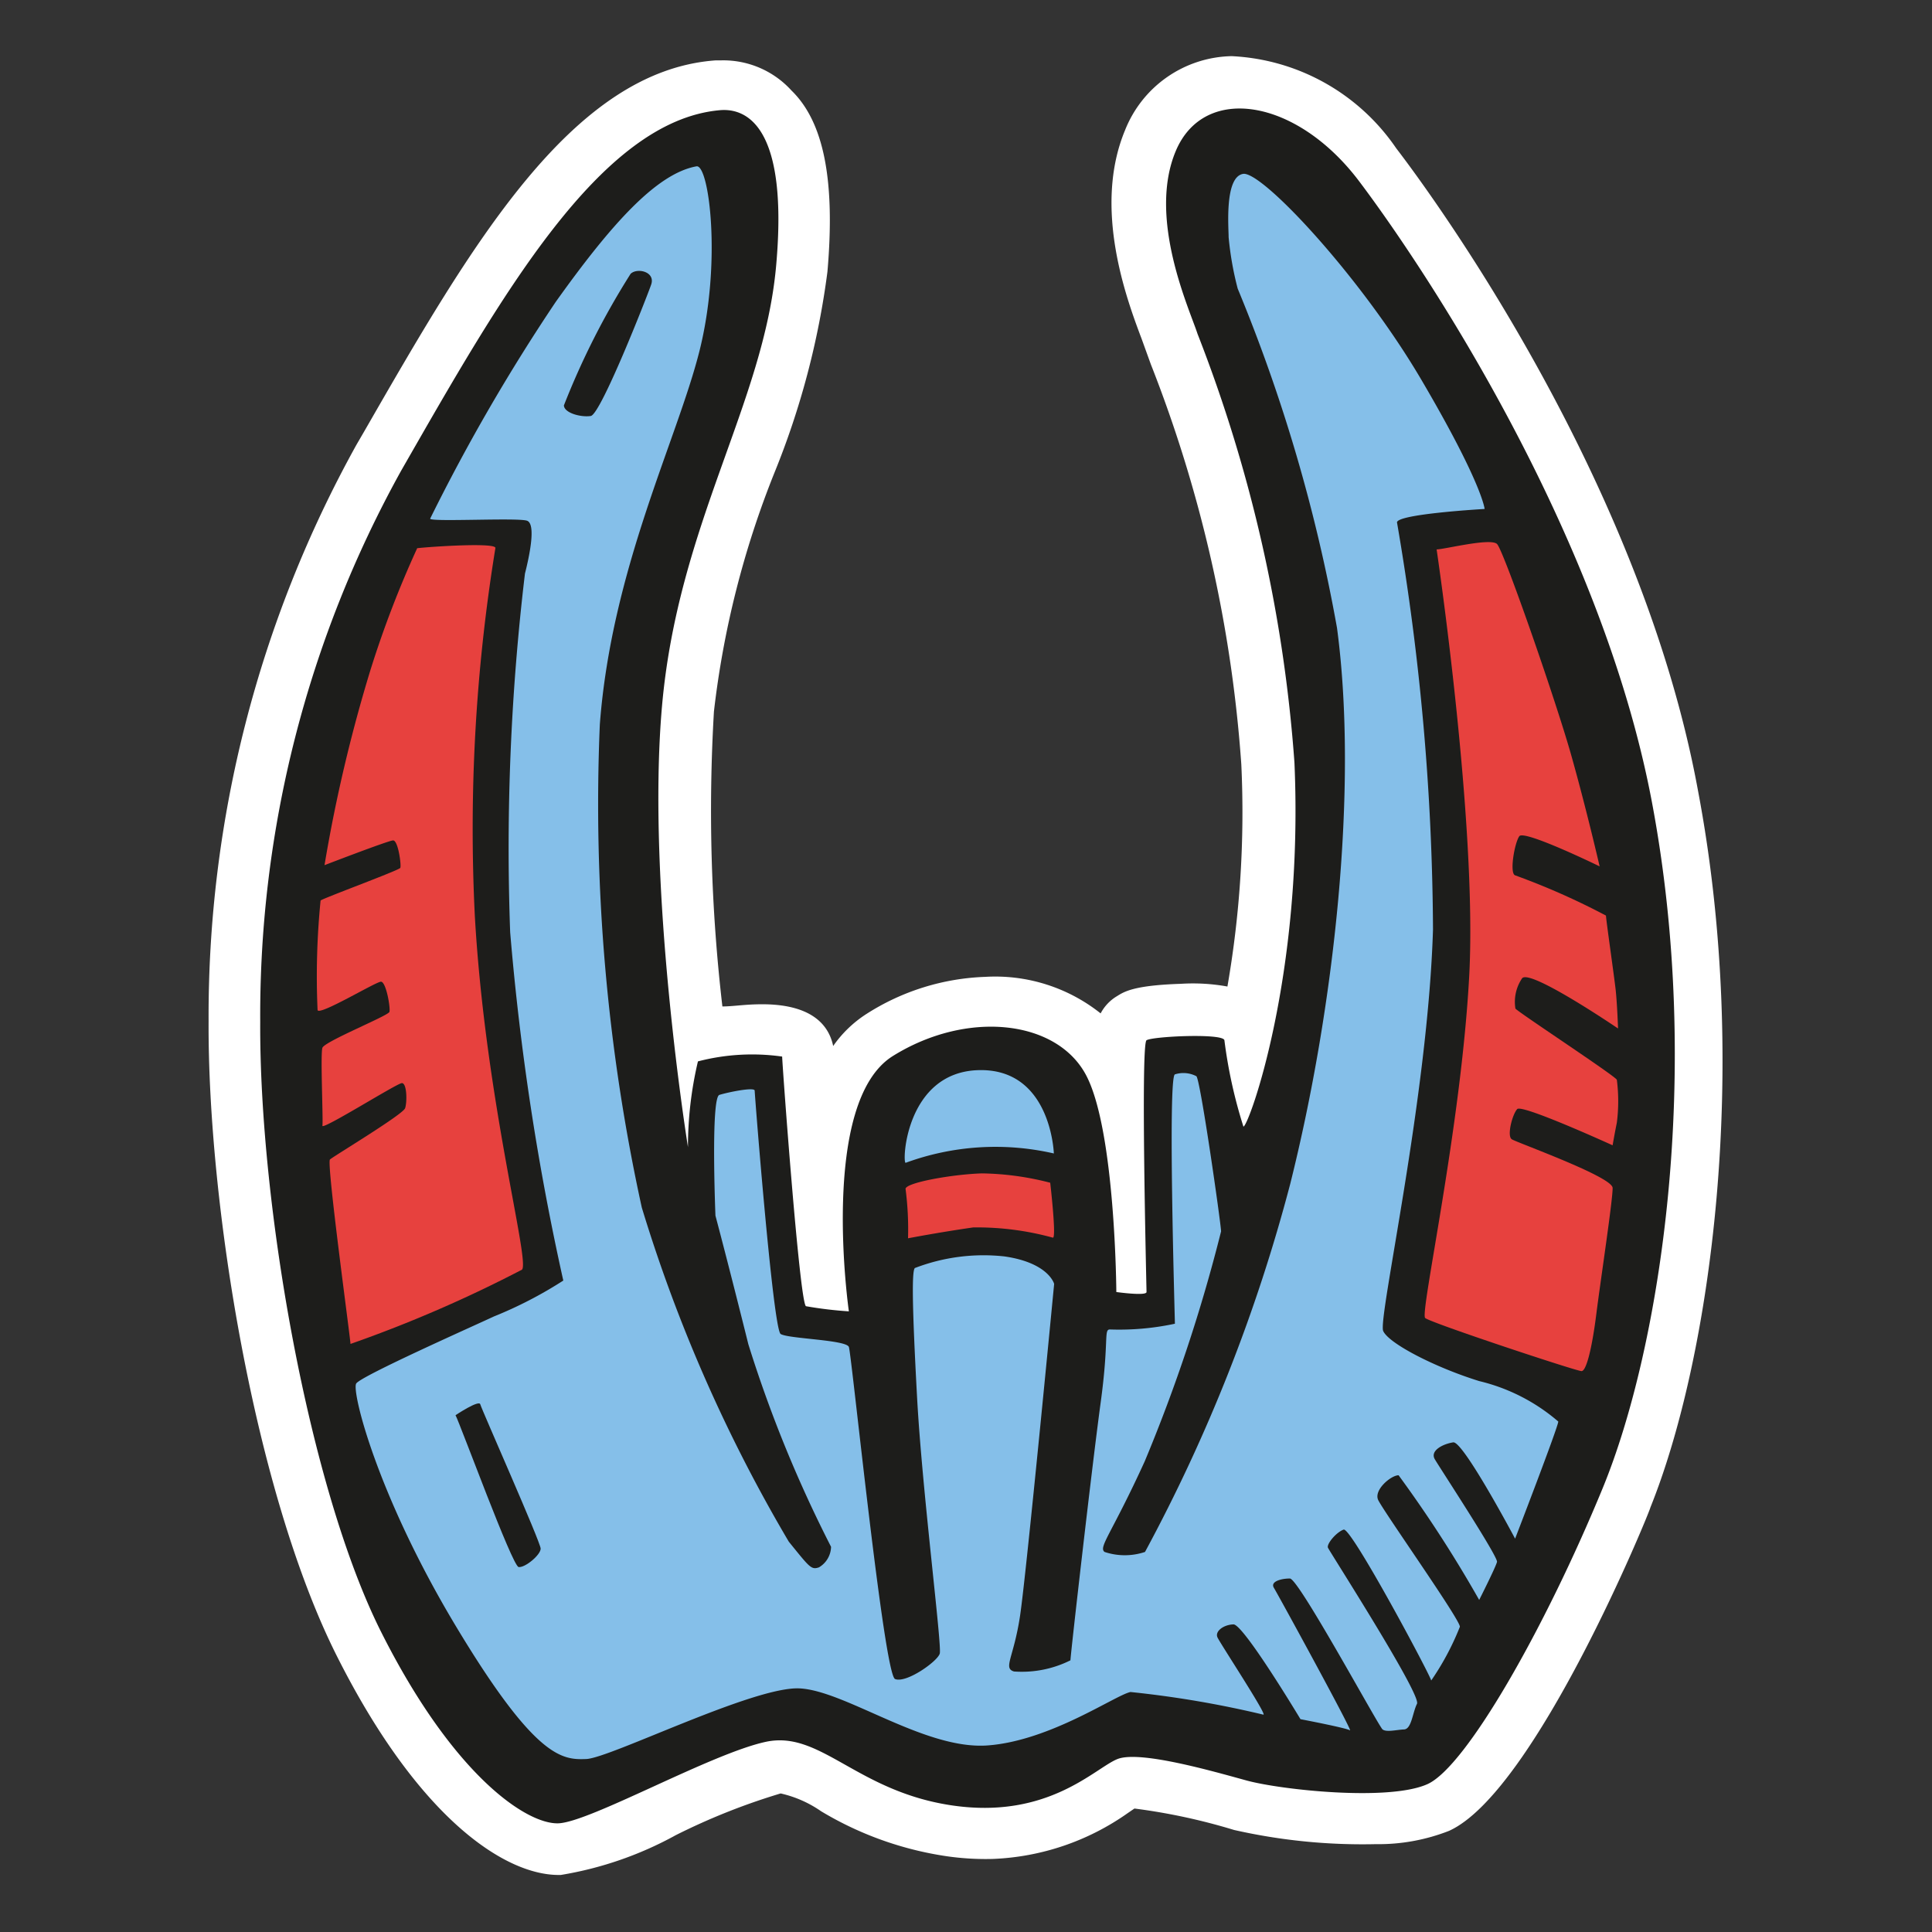 <svg id="Layer_1" data-name="Layer 1" xmlns="http://www.w3.org/2000/svg" width="64" height="64" viewBox="0 0 64 64"><rect x="0" y="0" width="64" height="64" fill="#333333" stroke="none"/><defs><style>.cls-1{fill:#fff;}.cls-2{fill:#1d1d1b;}.cls-3{fill:#85bfe9;}.cls-4{fill:#e7413e;}</style></defs><title>cylon-raider</title><g id="cylon-raider"><path class="cls-1" d="M18.58,62.11c-1.8.05-4.7-1.83-7.43-7.27s-4.27-15-4.24-21a39,39,0,0,1,4.9-19.11l.25-.43C15.59,8.16,18.93,2.34,23.71,2h.17a3.05,3.05,0,0,1,2.34,1C27.3,4.05,27.67,6,27.41,9a26.76,26.76,0,0,1-1.76,6.67,30.64,30.64,0,0,0-2,7.9,56.1,56.1,0,0,0,.28,9.77c.32,0,.69-.06,1.14-.07,1.78-.05,2.38.66,2.53,1.38a3.94,3.94,0,0,1,1.1-1.06,7.79,7.79,0,0,1,3.93-1.23,5.61,5.61,0,0,1,3.83,1.21A1.45,1.45,0,0,1,37,33c.24-.15.56-.36,2.12-.41a6.38,6.38,0,0,1,1.54.09,33.7,33.7,0,0,0,.46-7.36,44.71,44.71,0,0,0-3-13.26l-.3-.83c-.49-1.3-1.63-4.33-.55-6.92a3.88,3.88,0,0,1,3.53-2.45,7,7,0,0,1,5.45,3.05c.32.42,8,10.35,10,21.29C58,35.44,56.66,45,54.67,49.94c0,.09-3.81,9.42-6.67,10.71a6.41,6.41,0,0,1-2.43.44,19.28,19.28,0,0,1-4.69-.47,20,20,0,0,0-3.3-.71l-.22.15a8.31,8.31,0,0,1-4.48,1.52,9.09,9.09,0,0,1-1.52-.09A11.25,11.25,0,0,1,27.2,60a3.82,3.82,0,0,0-1.34-.59,21.53,21.53,0,0,0-3.47,1.38A11.88,11.88,0,0,1,18.58,62.11Z"/><path class="cls-2" d="M23.85,3.65c.92-.08,2.27.6,1.86,5.16s-3.25,8.56-3.78,14.58S22.79,38,22.79,38a12.26,12.26,0,0,1,.33-2.84A7.11,7.11,0,0,1,25.91,35c0,.21.58,8.19.79,8.27a13,13,0,0,0,1.42.17s-1-6.93,1.46-8.46,5.43-1.2,6.4.64,1,7.18,1,7.18,1,.14,1,0-.2-8.21,0-8.34,2.54-.24,2.58,0a16.09,16.09,0,0,0,.63,2.86c.17,0,2-5,1.69-12.06a48.51,48.51,0,0,0-3.21-14.2c-.27-.83-1.66-3.83-.72-6.06s4-1.74,6.07,1,8,11.56,9.7,20.56S55,44.66,53.09,49.3s-4.52,9.22-5.8,9.8-4.87.19-6-.12-3.53-1-4.27-.71-2.28,2-5.46,1.54-4.37-2.5-6.19-2.11-5.84,2.67-6.88,2.7-3.46-1.56-5.86-6.33S8.59,39.91,8.62,33.86a37.2,37.2,0,0,1,4.67-18.27C16.57,9.87,19.86,4,23.85,3.65Z"/><path class="cls-3" d="M23.07,5.51c.42-.08.84,3.18.1,6.12S20.26,18.84,19.87,24a62.44,62.44,0,0,0,1.39,16,50.77,50.77,0,0,0,4.87,11.07c.69.85.74.94,1,.85a.81.81,0,0,0,.4-.68,42.56,42.56,0,0,1-2.74-6.71c-.66-2.65-1.09-4.26-1.09-4.26s-.16-3.91.13-4S25,36,25,36.13s.61,7.9.86,8.06,2.17.19,2.26.43,1.16,10.85,1.53,11,1.4-.58,1.48-.84-.58-5.36-.75-8.48S30.2,42,30.32,42a6.34,6.34,0,0,1,2.95-.38c1.47.21,1.65.91,1.65.91s-.92,9.61-1.13,11-.57,1.73-.2,1.84A3.6,3.6,0,0,0,35.46,55c0-.17.72-6.48,1-8.53s.1-2.42.3-2.43a8.79,8.79,0,0,0,2.16-.19c0-.17-.24-8.16,0-8.26a.93.93,0,0,1,.71.06c.13.08.81,4.85.82,5.14a53.53,53.53,0,0,1-2.53,7.62c-1.1,2.41-1.54,2.84-1.33,3a2.11,2.11,0,0,0,1.34,0,55,55,0,0,0,4.81-12.19C44.2,33.39,45,26.11,44.29,20.8A54.3,54.3,0,0,0,41,9.56a10.54,10.54,0,0,1-.3-1.7c0-.33-.14-2,.48-2.1s3.89,3.39,5.91,6.83,2.09,4.27,2.09,4.27-3,.17-2.9.46a81.67,81.67,0,0,1,1.19,13.47c-.17,5.59-1.83,12.89-1.65,13.3s1.7,1.2,3.18,1.66a6.23,6.23,0,0,1,2.62,1.34c0,.17-1.43,3.88-1.43,3.88s-1.72-3.24-2.05-3.19-.78.27-.61.56,2.1,3.23,2.06,3.4S49,53,49,53a41.87,41.87,0,0,0-2.67-4.13c-.25,0-.82.48-.68.81s2.74,4,2.71,4.21a8.91,8.91,0,0,1-.95,1.78c0-.12-2.65-5.09-2.9-5s-.57.48-.52.6,3.1,4.87,2.95,5.17-.18.84-.43.85-.58.1-.71,0-2.78-5-3.07-5-.66.1-.53.31,2.64,4.8,2.52,4.72-1.64-.37-1.64-.37-1.89-3.15-2.22-3.14-.62.23-.53.43S42,56.84,41.85,56.8a33.76,33.76,0,0,0-4.4-.75c-.5.1-2.66,1.62-4.74,1.77S28,56,26.48,55.93s-6.27,2.31-7.06,2.34-1.67,0-4.3-4.37-3.48-7.82-3.32-8.07,3.9-1.91,4.56-2.22a13.66,13.66,0,0,0,2.3-1.19,85.54,85.54,0,0,1-1.76-11.54A76.66,76.66,0,0,1,17.39,19c.15-.59.37-1.64.07-1.75s-3.25.05-3.21-.07A62.6,62.6,0,0,1,18.41,10C20.25,7.42,21.75,5.75,23.07,5.51Z"/><path class="cls-2" d="M20.89,9.07c.22-.21.83-.07.68.36s-1.67,4.3-2,4.35-.88-.1-.89-.35A25.56,25.56,0,0,1,20.89,9.07Z"/><path class="cls-4" d="M13.82,18.16c.42-.05,2.66-.2,2.59,0a57.93,57.93,0,0,0-.68,12.19c.35,6.12,1.84,11.45,1.56,11.71a43.33,43.33,0,0,1-5.68,2.46c0-.17-.8-6-.68-6.11s2.42-1.49,2.49-1.7.06-.84-.11-.83-2.66,1.58-2.63,1.41-.07-2.37,0-2.58,2.18-1.06,2.22-1.19-.11-1-.28-1-2.05,1.14-2.1.94a25.34,25.34,0,0,1,.1-3.63c.12-.09,2.6-1,2.64-1.08s-.07-.92-.24-.91-2.27.82-2.27.82a50.45,50.45,0,0,1,1.52-6.46A34.08,34.08,0,0,1,13.82,18.16Z"/><path class="cls-3" d="M30,38.52c-.12,0,0-3,2.41-3.07s2.5,2.76,2.5,2.76A8.64,8.64,0,0,0,30,38.52Z"/><path class="cls-4" d="M30,39.4c-.08-.21,1.53-.5,2.53-.53a9.48,9.48,0,0,1,2.26.31S35,41,34.88,41a9.47,9.47,0,0,0-2.64-.34c-1.12.16-2.16.36-2.16.36A10.44,10.44,0,0,0,30,39.4Z"/><path class="cls-4" d="M47.59,18.2c.25,0,1.78-.39,2-.18s1.95,5.19,2.46,7,.94,3.68.94,3.68-2.5-1.22-2.66-1-.34,1.26-.13,1.3a23.73,23.73,0,0,1,3,1.33c0,.12.27,2,.32,2.45s.08,1.29.08,1.29-2.94-2-3.18-1.66a1.39,1.39,0,0,0-.22,1c.09.12,3.32,2.24,3.36,2.36a5.59,5.59,0,0,1,0,1.42c-.07.34-.14.75-.14.75s-3-1.37-3.16-1.2-.35.89-.18,1,3.33,1.24,3.34,1.61-.41,3.14-.54,4.18-.32,1.89-.49,1.89-5-1.6-5.18-1.76,1.19-6.29,1.46-11.34S47.59,18.2,47.59,18.2Z"/><path class="cls-2" d="M15.09,46.88s.78-.52.82-.36,2,4.57,2,4.78-.52.64-.73.61S15.26,47.21,15.09,46.88Z"/></g></svg>